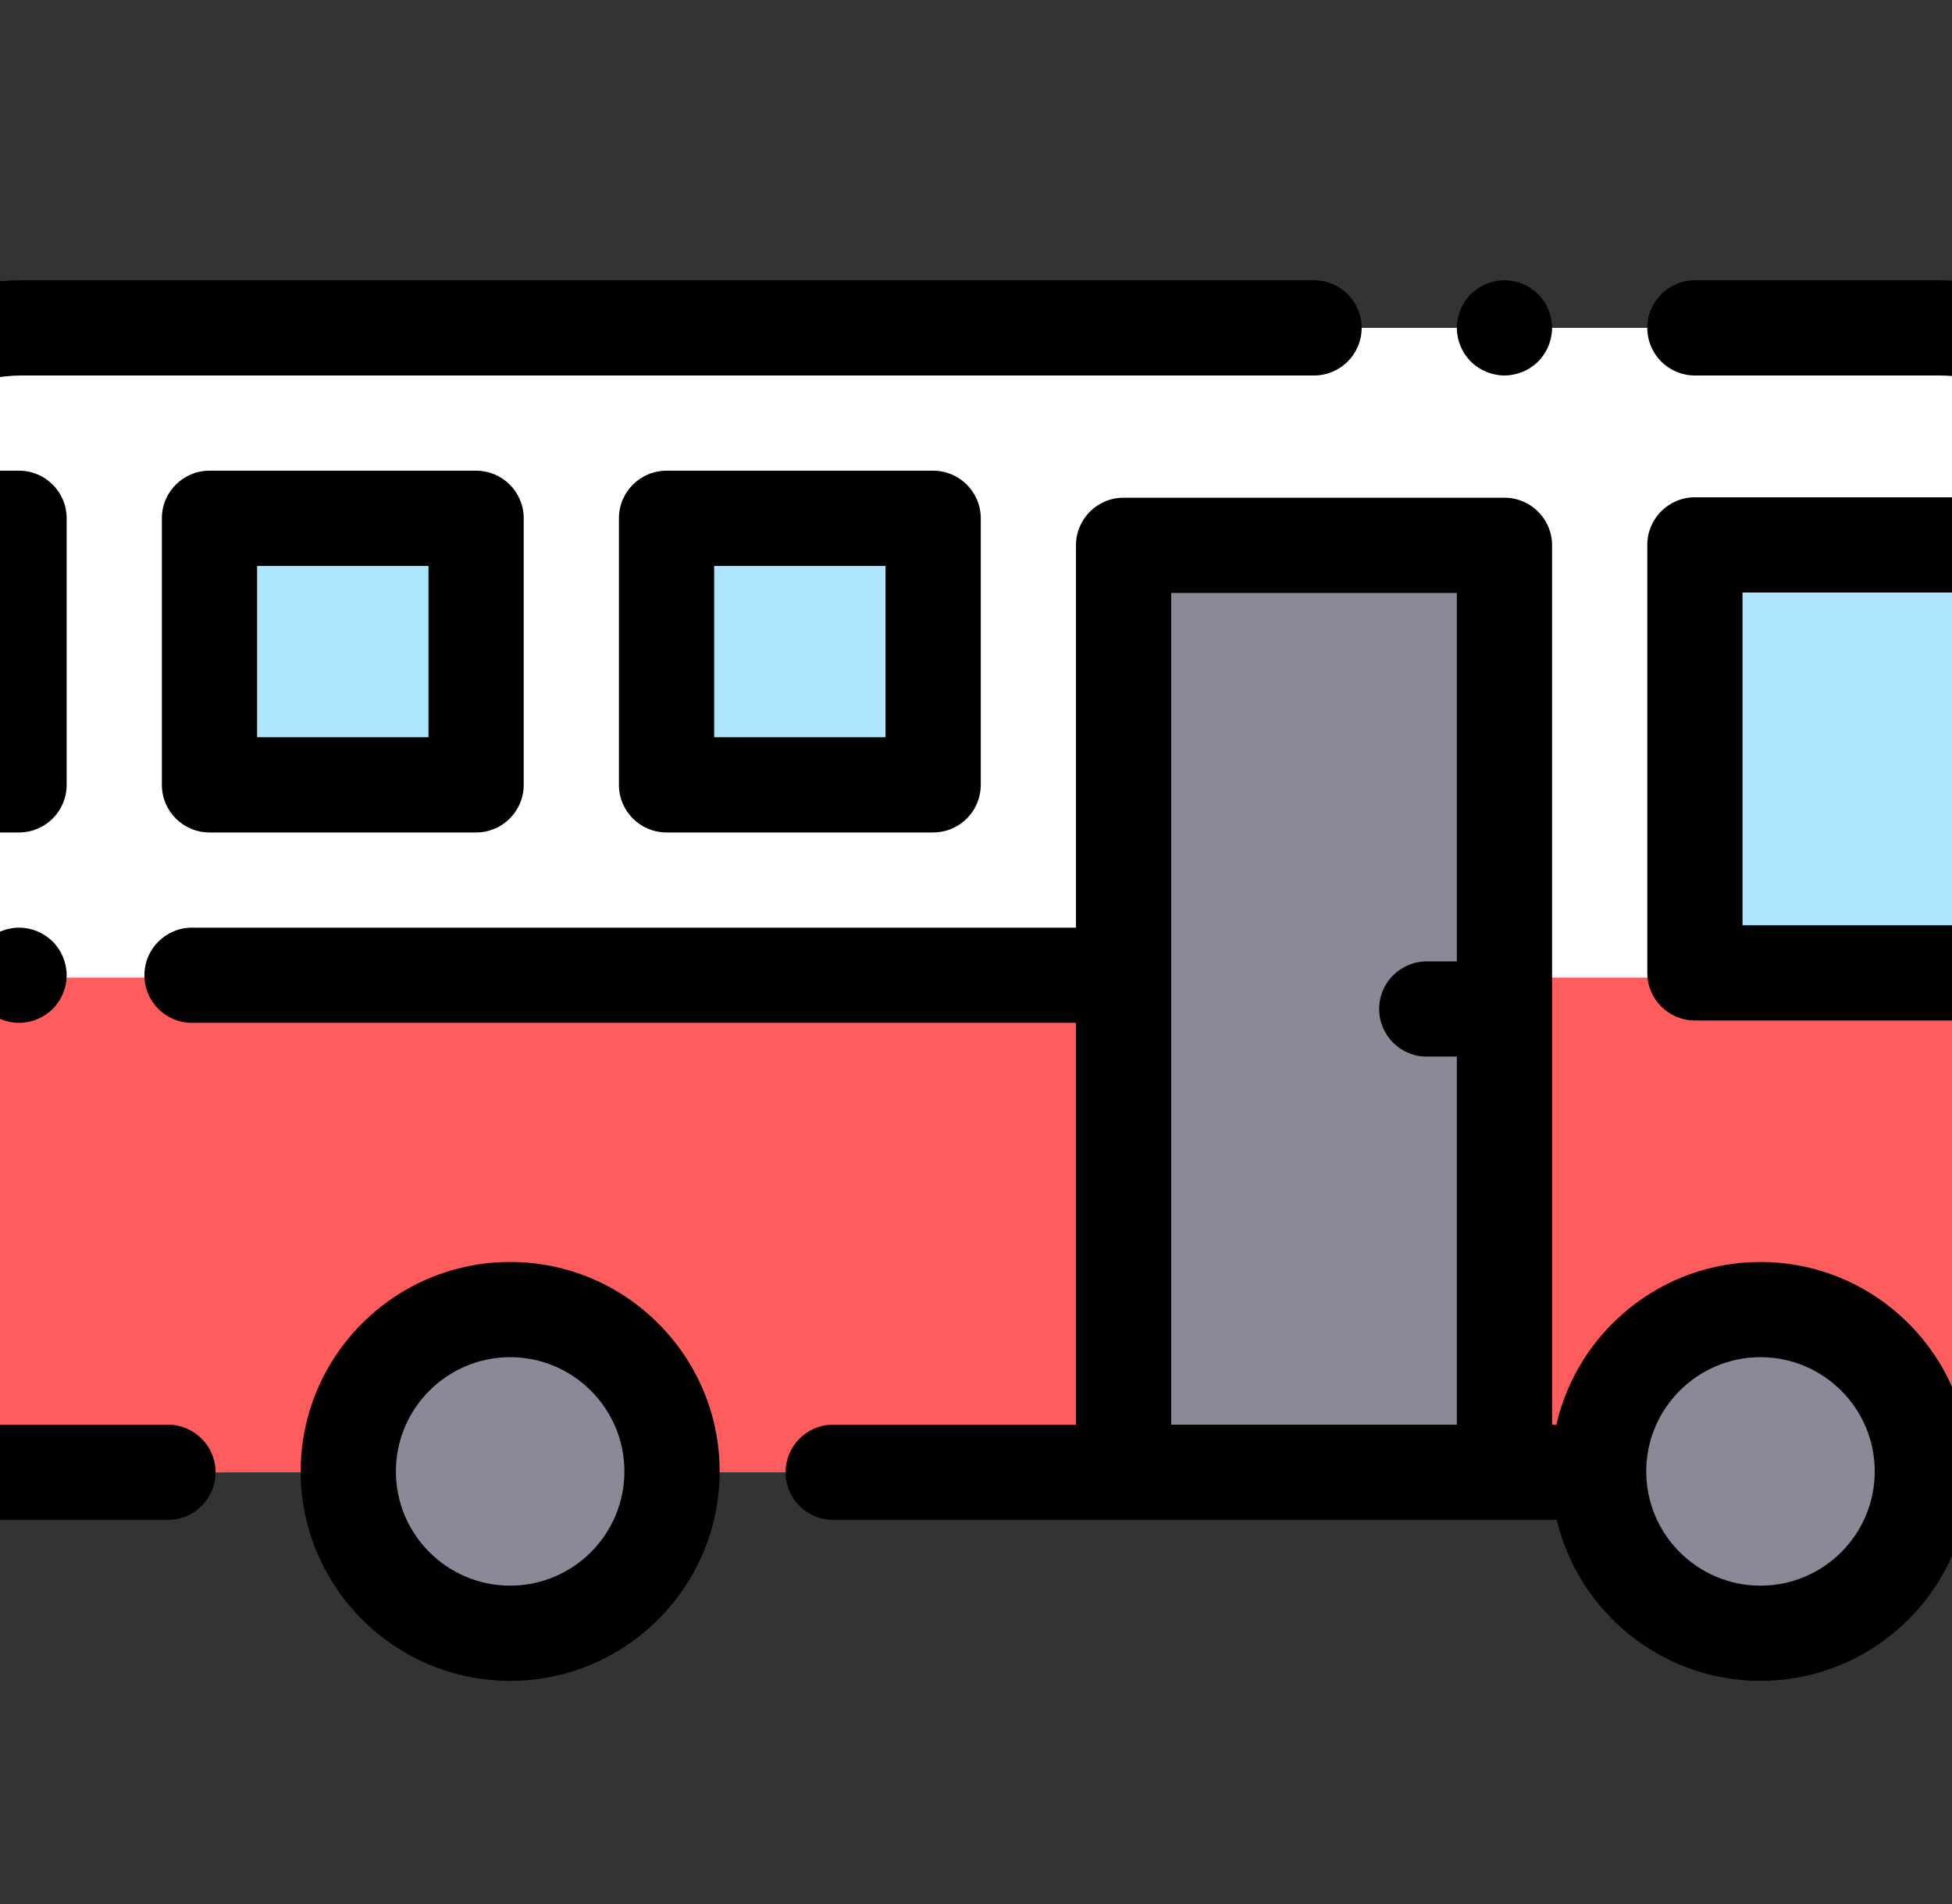 <svg
    version="1.1"
    id="Capa_1"
    xmlns="http://www.w3.org/2000/svg"
    viewBox="50 50 410 400"      
>
    <rect x="50" y="50" width="410" height="400" fill="#333333" stroke="none"/>
    <path
    fill="#FFFFFF"
    d="M457.251,118.884H54.749C30.035,118.884,10,138.918,10,163.632v195.669h75.278h20.428
c0-28.998,23.033-52.505,51.445-52.505s51.445,23.507,51.445,52.505H368.33c0-28.998,23.033-52.505,51.445-52.505
c28.413,0,51.446,23.507,51.446,52.505H502V163.632C502,138.918,481.965,118.884,457.251,118.884z"
    />
    <g>
    <polygon
        fill="#FF5D5D"
        points="460.964,359.302 490.822,359.385 502,359.385 502,255.385 10,255.385 10,359.385 
    70.105,359.385 106.383,359.302 	"
    />
    </g>
    <rect x="286" y="164.56" fill="#898998" width="80" height="194.82" />
    <rect x="190" y="158.88" fill="#ADE5FF" width="56" height="56" />
    <g>
    <circle fill="#898998" cx="157.15" cy="359.12" r="34" />
    <circle fill="#898998" cx="419.77" cy="359.12" r="34" />
    </g>
    <g>
    <polygon
        fill="#ADE5FF"
        points="499,164.473 406,164.473 406,254.388 498.25,254.388 	"
    />
    <rect x="94" y="158.88" fill="#ADE5FF" width="56" height="56" />
    <rect x="10" y="158.88" fill="#ADE5FF" width="44" height="56" />
    </g>
    <path
    d="M157.152,315.119c-24.262,0-44,19.738-44,44s19.738,44,44,44s44-19.738,44-44S181.414,315.119,157.152,315.119z
    M157.152,383.119c-13.233,0-24-10.767-24-24s10.767-24,24-24s24,10.767,24,24S170.385,383.119,157.152,383.119z"
    />
    <path
    d="M457.251,108.884H406c-5.523,0-10,4.477-10,10s4.477,10,10,10h51.251c15.991,0,29.484,10.86,33.515,25.59H406
c-5.523,0-10,4.477-10,10v89.915c0,5.523,4.477,10,10,10h86v84.914h-29.342c-4.474-19.549-21.996-34.183-42.882-34.183
s-38.408,14.633-42.882,34.183H376V164.562c0-5.523-4.477-10-10-10h-80c-5.523,0-10,4.477-10,10v80.322H90.333
c-5.523,0-10,4.477-10,10s4.477,10,10,10H276v84.417h-51c-5.523,0-10,4.477-10,10s4.477,10,10,10h151.978
c4.608,19.366,22.041,33.817,42.798,33.817s38.19-14.451,42.798-33.817H502c5.523,0,10-4.477,10-10V163.633
C512,133.444,487.44,108.884,457.251,108.884z M296,174.562h60v77.411h-6.321c-5.523,0-10,4.477-10,10s4.477,10,10,10H356v77.328
h-60V174.562z M419.775,383.119c-13.233,0-24-10.767-24-24s10.767-24,24-24s24,10.767,24,24S433.009,383.119,419.775,383.119z
    M416,244.388v-69.915h76v69.915H416z"
    />
    <path
    d="M366,128.881c2.63,0,5.21-1.07,7.07-2.93c1.86-1.86,2.93-4.44,2.93-7.07s-1.07-5.21-2.93-7.07s-4.44-2.93-7.07-2.93
s-5.21,1.07-7.07,2.93c-1.86,1.86-2.93,4.44-2.93,7.07s1.07,5.21,2.93,7.07C360.79,127.811,363.37,128.881,366,128.881z"
    />
    <path
    d="M85.278,349.302H20V224.884h34c5.523,0,10-4.477,10-10v-56c0-5.523-4.477-10-10-10H23.294c5.558-11.806,17.564-20,31.454-20
H326c5.523,0,10-4.477,10-10s-4.477-10-10-10H54.749c-27.414,0-50.183,20.255-54.137,46.585C0.223,156.536,0,157.683,0,158.884
v200.417c0,5.523,4.477,10,10,10h75.278c5.523,0,10-4.477,10-10S90.801,349.302,85.278,349.302z M44,204.884H20v-36h24V204.884z"
    />
    <path
    d="M54,244.881c-2.63,0-5.21,1.07-7.07,2.93s-2.93,4.44-2.93,7.07c0,2.64,1.07,5.21,2.93,7.07c1.86,1.87,4.44,2.93,7.07,2.93
s5.21-1.06,7.07-2.93c1.86-1.86,2.93-4.44,2.93-7.07s-1.07-5.21-2.93-7.07C59.21,245.951,56.63,244.881,54,244.881z"
    />
    <path
    d="M190,148.884c-5.523,0-10,4.477-10,10v56c0,5.523,4.477,10,10,10h56c5.523,0,10-4.477,10-10v-56c0-5.523-4.477-10-10-10H190
z M236,204.884h-36v-36h36V204.884z"
    />
    <path
    d="M94,148.884c-5.523,0-10,4.477-10,10v56c0,5.523,4.477,10,10,10h56c5.523,0,10-4.477,10-10v-56c0-5.523-4.477-10-10-10H94z
    M140,204.884h-36v-36h36V204.884z"
    />
    <g></g>
    <g></g>
    <g></g>
    <g></g>
    <g></g>
    <g></g>
    <g></g>
    <g></g>
    <g></g>
    <g></g>
    <g></g>
    <g></g>
    <g></g>
    <g></g>
    <g></g>
</svg>